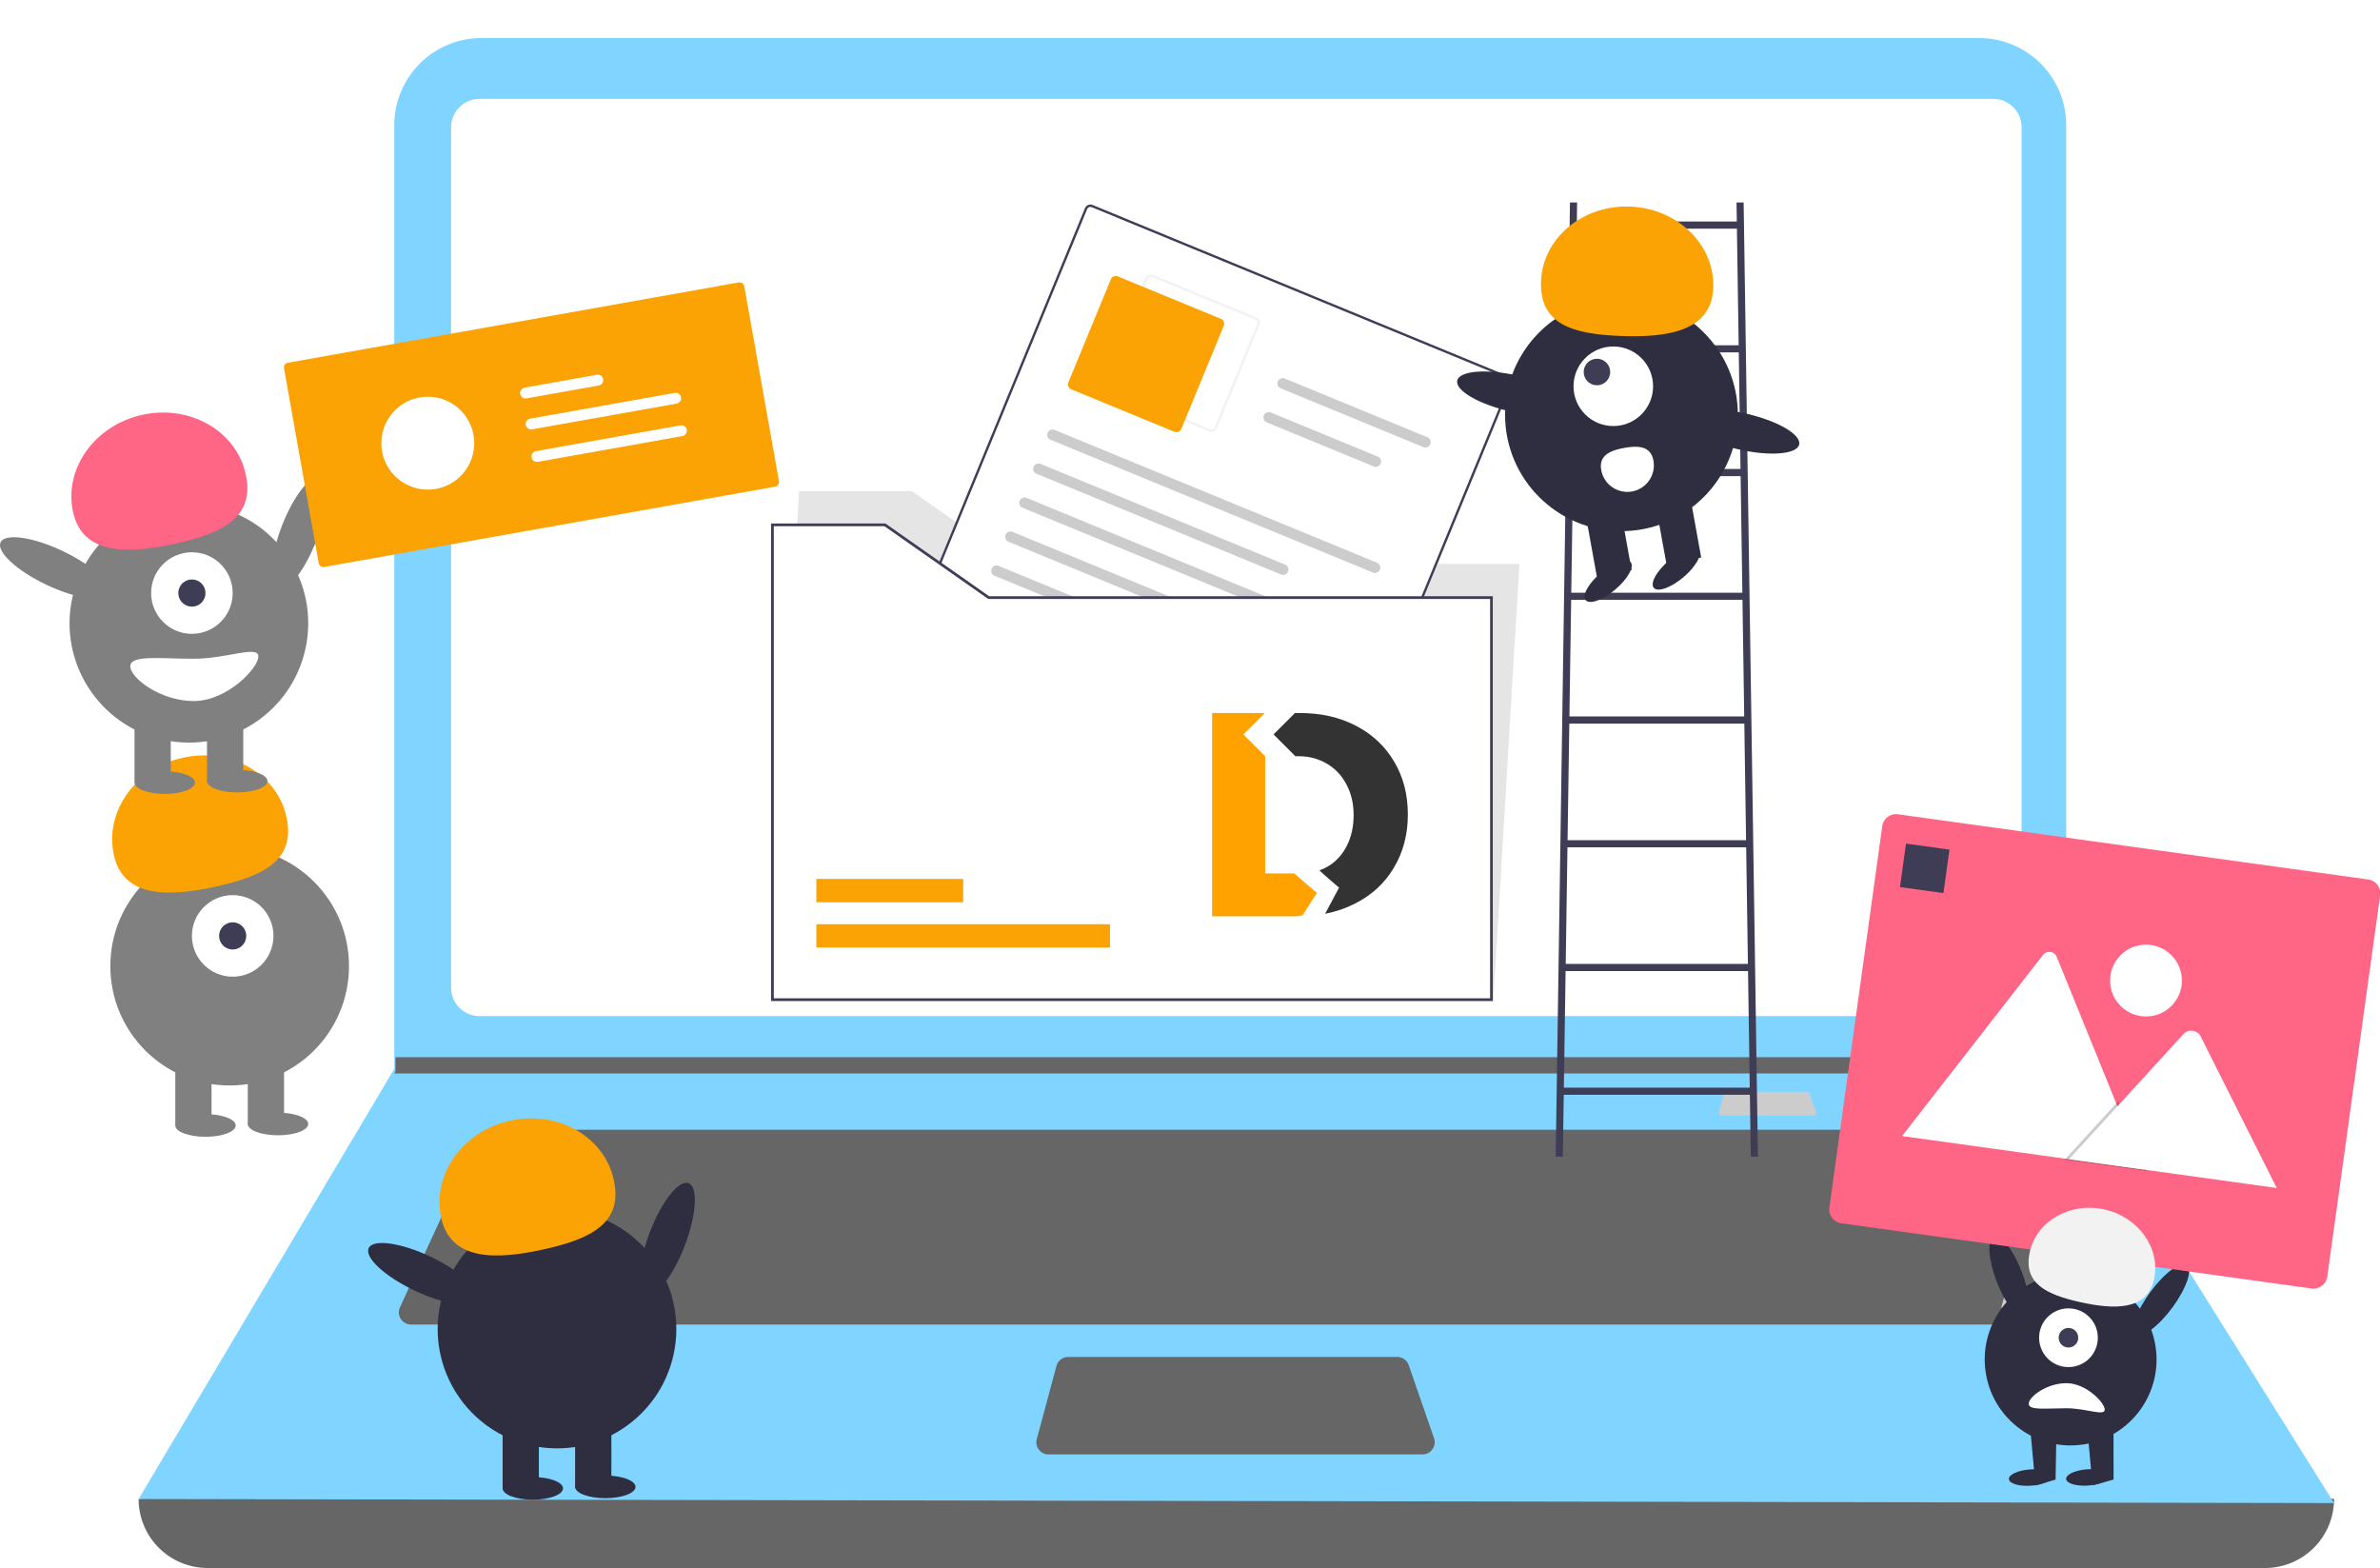 <?xml version="1.0" encoding="UTF-8" standalone="no"?>
<!-- Created with Inkscape (http://www.inkscape.org/) -->

<svg
   width="156.811mm"
   height="103.308mm"
   viewBox="0 0 156.811 103.308"
   version="1.1"
   id="svg3015"
   inkscape:version="1.1.1 (c3084ef, 2021-09-22)"
   sodipodi:docname="datalad_hero.svg"
   xmlns:inkscape="http://www.inkscape.org/namespaces/inkscape"
   xmlns:sodipodi="http://sodipodi.sourceforge.net/DTD/sodipodi-0.dtd"
   xmlns="http://www.w3.org/2000/svg"
   xmlns:svg="http://www.w3.org/2000/svg">
  <sodipodi:namedview
     id="namedview3017"
     pagecolor="#ffffff"
     bordercolor="#666666"
     borderopacity="1.0"
     inkscape:pageshadow="2"
     inkscape:pageopacity="0.0"
     inkscape:pagecheckerboard="0"
     inkscape:document-units="mm"
     showgrid="false"
     showguides="false"
     inkscape:zoom="1.5751831"
     inkscape:cx="587.55075"
     inkscape:cy="133.63526"
     inkscape:window-width="2560"
     inkscape:window-height="1387"
     inkscape:window-x="0"
     inkscape:window-y="25"
     inkscape:window-maximized="1"
     inkscape:current-layer="layer1" />
  <defs
     id="defs3012" />
  <g
     inkscape:label="Layer 1"
     inkscape:groupmode="layer"
     id="layer1"
     transform="translate(-38.243,-13.621)">
    <path
       d="M 187.482,116.928 H 51.921 a 4.545,4.545 0 0 1 -4.545,-4.545 v 0 q 73.711,-8.567 144.651,0 v 0 a 4.545,4.545 0 0 1 -4.545,4.545 z"
       fill="#cccccc"
       id="path3412"
       style="stroke-width:0.183;fill:#666666" />
    <path
       d="M 192.027,112.65 47.376,112.383 64.141,84.175 64.221,84.041 V 21.873 a 5.745,5.745 0 0 1 5.746,-5.746 h 98.668 a 5.745,5.745 0 0 1 5.746,5.746 v 62.596 z"
       fill="#e6e6e6"
       id="path3414"
       style="stroke-width:0.183;fill:#7fd5ff;fill-opacity:1" />
    <path
       d="m 69.836,20.138 a 1.874,1.874 0 0 0 -1.872,1.872 v 56.684 a 1.874,1.874 0 0 0 1.872,1.872 h 99.732 a 1.874,1.874 0 0 0 1.872,-1.872 V 22.009 a 1.874,1.874 0 0 0 -1.872,-1.872 z"
       fill="#ffffff"
       id="path3416"
       style="stroke-width:0.183" />
    <path
       d="m 70.491,88.052 a 0.804,0.804 0 0 0 -0.729,0.467 l -5.166,11.23 a 0.802,0.802 0 0 0 0.729,1.137 H 173.957 a 0.802,0.802 0 0 0 0.717,-1.161 L 169.059,88.495 a 0.798,0.798 0 0 0 -0.717,-0.443 z"
       fill="#cccccc"
       id="path3418"
       style="stroke-width:0.183;fill:#666666" />
    <path
       d="m 108.623,103.025 a 0.803,0.803 0 0 0 -0.774,0.594 l -1.296,4.813 a 0.802,0.802 0 0 0 0.774,1.011 h 24.642 a 0.802,0.802 0 0 0 0.758,-1.065 l -1.666,-4.813 a 0.803,0.803 0 0 0 -0.758,-0.54 z"
       fill="#cccccc"
       id="path3422"
       style="stroke-width:0.183;fill:#666666" />
    <polygon
       points="162.623,366.922 766.09,366.922 766.09,372.782 162.169,372.782 162.623,372.049 "
       fill="#cccccc"
       id="polygon3424"
       transform="matrix(0.183,0,0,0.183,34.538,16.127)"
       style="fill:#666666" />
    <path
       d="m 152.011,85.555 a 0.196,0.196 0 0 0 -0.189,0.145 l -0.316,1.172 a 0.195,0.195 0 0 0 0.189,0.246 h 6.001 a 0.195,0.195 0 0 0 0.185,-0.259 l -0.406,-1.172 a 0.195,0.195 0 0 0 -0.185,-0.131 z"
       fill="#cccccc"
       id="path3428"
       style="stroke-width:0.183" />
    <circle
       cx="53.375"
       cy="77.274"
       r="7.862"
       fill="#2f2e41"
       id="circle3470"
       style="fill:#808080;fill-opacity:1;stroke-width:0.183" />
    <rect
       x="49.793"
       y="83.443"
       width="2.388"
       height="4.279"
       fill="#2f2e41"
       id="rect3472"
       style="fill:#808080;fill-opacity:1;stroke-width:0.183" />
    <rect
       x="54.569"
       y="83.443"
       width="2.388"
       height="4.279"
       fill="#2f2e41"
       id="rect3474"
       style="fill:#808080;fill-opacity:1;stroke-width:0.183" />
    <ellipse
       cx="51.783"
       cy="87.772"
       rx="1.99"
       ry="0.746"
       fill="#2f2e41"
       id="ellipse3476"
       style="fill:#808080;fill-opacity:1;stroke-width:0.183" />
    <ellipse
       cx="56.56"
       cy="87.673"
       rx="1.99"
       ry="0.746"
       fill="#2f2e41"
       id="ellipse3478"
       style="fill:#808080;fill-opacity:1;stroke-width:0.183" />
    <circle
       cx="53.574"
       cy="75.283"
       r="2.687"
       fill="#ffffff"
       id="circle3480"
       style="stroke-width:0.183" />
    <circle
       cx="53.574"
       cy="75.283"
       r="0.896"
       fill="#3f3d56"
       id="circle3482"
       style="stroke-width:0.183" />
    <path
       d="m 45.749,69.963 c -0.635,-2.843 1.394,-5.715 4.532,-6.416 3.138,-0.701 6.196,1.036 6.831,3.879 0.635,2.843 -1.445,3.891 -4.583,4.592 -3.138,0.701 -6.146,0.788 -6.781,-2.055 z"
       fill="#e6e6e6"
       id="path3484"
       style="fill:#fba304;fill-opacity:1;stroke-width:0.183" />
    <ellipse
       cx="-24.843"
       cy="71.539"
       rx="3.931"
       ry="1.234"
       transform="rotate(-69.082)"
       fill="#2f2e41"
       id="ellipse3486"
       style="fill:#808080;fill-opacity:1;stroke-width:0.183" />
    <circle
       cx="-45.859"
       cy="58.793"
       r="7.862"
       transform="rotate(-80.783)"
       fill="#2f2e41"
       id="circle3488"
       style="fill:#808080;stroke-width:0.183" />
    <rect
       x="47.106"
       y="60.854"
       width="2.388"
       height="4.279"
       fill="#2f2e41"
       id="rect3490"
       style="fill:#808080;fill-opacity:1;stroke-width:0.183" />
    <rect
       x="51.882"
       y="60.854"
       width="2.388"
       height="4.279"
       fill="#2f2e41"
       id="rect3492"
       style="fill:#808080;fill-opacity:1;stroke-width:0.183" />
    <ellipse
       cx="49.096"
       cy="65.183"
       rx="1.99"
       ry="0.746"
       fill="#2f2e41"
       id="ellipse3494"
       style="fill:#808080;fill-opacity:1;stroke-width:0.183" />
    <ellipse
       cx="53.873"
       cy="65.083"
       rx="1.99"
       ry="0.746"
       fill="#2f2e41"
       id="ellipse3496"
       style="fill:#808080;fill-opacity:1;stroke-width:0.183" />
    <circle
       cx="50.887"
       cy="52.694"
       r="2.687"
       fill="#ffffff"
       id="circle3498"
       style="stroke-width:0.183" />
    <circle
       cx="50.887"
       cy="52.694"
       r="0.896"
       fill="#3f3d56"
       id="circle3500"
       style="stroke-width:0.183" />
    <path
       d="m 43.062,47.373 c -0.635,-2.843 1.394,-5.715 4.532,-6.416 3.138,-0.701 6.196,1.036 6.831,3.879 0.635,2.843 -1.445,3.891 -4.583,4.592 -3.138,0.701 -6.146,0.788 -6.781,-2.055 z"
       fill="#fba304"
       id="path3502"
       style="fill:#ff6584;fill-opacity:1;stroke-width:0.183" />
    <ellipse
       cx="-28.186"
       cy="59.668"
       rx="1.234"
       ry="3.931"
       transform="rotate(-64.626)"
       fill="#2f2e41"
       id="ellipse3504"
       style="fill:#808080;fill-opacity:1;stroke-width:0.183" />
    <path
       d="m 46.827,57.52 c 0,0.769 1.981,2.289 4.18,2.289 2.198,0 4.26,-2.166 4.26,-2.936 0,-0.769 -2.061,0.149 -4.26,0.149 -2.198,0 -4.18,-0.272 -4.18,0.498 z"
       fill="#ffffff"
       id="path3506"
       style="stroke-width:0.183" />
    <g
       id="g10891"
       transform="matrix(0.567,-0.101,0.101,0.567,23.055,25.46)">
      <path
         d="m 54.713,31.017 a 0.548,0.548 0 0 0 -0.548,0.548 v 22.635 a 0.548,0.548 0 0 0 0.548,0.548 h 52.389 a 0.548,0.548 0 0 0 0.548,-0.548 V 31.564 a 0.548,0.548 0 0 0 -0.548,-0.548 z"
         fill="#fba304"
         id="path3508"
         style="stroke-width:0.183" />
      <circle
         cx="68.859"
         cy="42.882"
         r="5.316"
         fill="#ffffff"
         id="circle3510"
         style="stroke-width:0.183" />
      <path
         id="b71acdfd-6a55-428e-917a-53f192cb0203"
         data-name="Path 40"
         d="m 80.857,42.174 a 0.622,0.622 0 0 0 0,1.243 h 16.784 a 0.622,0.622 0 1 0 0.02,-1.243 q -0.01,-1.73e-4 -0.02,0 z"
         fill="#ffffff"
         style="stroke-width:0.183" />
      <path
         id="ad4fbcfa-41b0-45f9-a593-23b6dc3fe165"
         data-name="Path 40"
         d="m 80.857,38.573 a 0.622,0.622 0 0 0 0,1.243 h 8.381 a 0.622,0.622 0 1 0 0.02,-1.243 q -0.01,-1.73e-4 -0.02,0 z"
         fill="#ffffff"
         style="stroke-width:0.183" />
      <path
         id="bce2a7cd-a325-424d-9b3a-f63d1dad5aba"
         data-name="Path 40"
         d="m 80.857,45.947 a 0.622,0.622 0 0 0 0,1.243 h 16.784 a 0.622,0.622 0 1 0 0.02,-1.243 q -0.01,-1.83e-4 -0.02,0 z"
         fill="#ffffff"
         style="stroke-width:0.183" />
    </g>
    <g
       id="g11002"
       transform="matrix(0.72,0,0,0.72,54.727,37.15)">
      <path
         d="m 160.773,85.555 a 0.196,0.196 0 0 0 -0.189,0.145 l -0.316,1.172 a 0.195,0.195 0 0 0 0.189,0.246 h 6.001 a 0.195,0.195 0 0 0 0.185,-0.259 l -0.406,-1.172 a 0.195,0.195 0 0 0 -0.185,-0.131 z"
         fill="#cccccc"
         id="path3426"
         style="stroke-width:0.183" />
      <ellipse
         cx="120.316"
         cy="136.067"
         rx="1.234"
         ry="3.931"
         transform="rotate(-20.918)"
         fill="#2f2e41"
         id="ellipse3515"
         style="stroke-width:0.183" />
      <circle
         cx="149.746"
         cy="117.223"
         r="7.862"
         transform="rotate(-9.217)"
         fill="#2f2e41"
         id="circle3517"
         style="stroke-width:0.183" />
      <polygon
         points="743.058,473.14 743.035,447.932 729.952,447.932 732.512,476.005 "
         fill="#2f2e41"
         id="polygon3519"
         transform="matrix(0.183,0,0,0.183,34.538,16.127)" />
      <polygon
         points="714.058,473.14 714.512,448.005 701.428,448.005 703.988,476.078 "
         fill="#2f2e41"
         id="polygon3521"
         transform="matrix(0.183,0,0,0.183,34.538,16.127)" />
      <ellipse
         cx="155.012"
         cy="114.134"
         rx="1.99"
         ry="0.746"
         transform="rotate(-4.182)"
         fill="#2f2e41"
         id="ellipse3523"
         style="stroke-width:0.183" />
      <circle
         cx="166.39"
         cy="89.732"
         r="2.687"
         fill="#ffffff"
         id="circle3525"
         style="stroke-width:0.183" />
      <circle
         cx="166.39"
         cy="89.732"
         r="0.896"
         fill="#3f3d56"
         id="circle3527"
         style="stroke-width:0.183" />
      <ellipse
         cx="34.533"
         cy="191.925"
         rx="3.931"
         ry="1.234"
         transform="rotate(-53.55)"
         fill="#2f2e41"
         id="ellipse3529"
         style="stroke-width:0.183" />
      <path
         d="m 162.754,95.776 c 0,-0.634 1.633,-1.886 3.445,-1.886 1.812,0 3.511,1.785 3.511,2.419 0,0.634 -1.699,-0.123 -3.511,-0.123 -1.812,0 -3.445,0.224 -3.445,-0.41 z"
         fill="#ffffff"
         id="path3531"
         style="stroke-width:0.183" />
      <path
         d="m 188.634,85.226 -43.033,-5.966 a 1.279,1.279 0 0 1 -1.09,-1.441 l 4.838,-34.896 a 1.279,1.279 0 0 1 1.441,-1.09 l 43.033,5.966 a 1.279,1.279 0 0 1 1.09,1.441 l -4.838,34.896 a 1.279,1.279 0 0 1 -1.441,1.09 z"
         fill="#fba304"
         id="path3533"
         style="fill:#ff6584;fill-opacity:1;stroke-width:0.183" />
      <path
         d="m 173.218,74.335 -21.969,-3.046 a 0.452,0.452 0 0 1 -0.081,-0.018 l 12.886,-16.558 a 0.734,0.734 0 0 1 1.266,0.176 l 5.299,13.045 0.254,0.624 z"
         fill="#ffffff"
         id="path3535"
         style="stroke-width:0.183" />
      <polygon
         points="744.609,284.77 745.481,283.815 746.872,287.235 759.722,318.879 718.63,313.183 742.864,286.679 "
         opacity="0.2"
         style="isolation:isolate"
         id="polygon3537"
         transform="matrix(0.183,0,0,0.183,34.538,16.127)" />
      <path
         d="m 185.45,76.031 -19.002,-2.634 4.424,-4.838 0.318,-0.349 5.764,-6.305 a 0.98,0.98 0 0 1 1.453,0.114 0.876,0.876 0 0 1 0.057,0.096 z"
         fill="#ffffff"
         id="path3539"
         style="stroke-width:0.183" />
      <circle
         cx="173.485"
         cy="57.05"
         r="3.286"
         fill="#ffffff"
         id="circle3541"
         style="stroke-width:0.183" />
      <rect
         x="156.201"
         y="23.286"
         width="4.016"
         height="4.016"
         transform="rotate(7.893)"
         fill="#3f3d56"
         id="rect3543"
         style="stroke-width:0.183" />
      <path
         d="m 174.215,84.412 c 0.635,-2.843 -1.394,-5.715 -4.532,-6.416 -3.138,-0.701 -6.196,1.036 -6.831,3.879 -0.635,2.843 1.445,3.891 4.583,4.592 3.138,0.701 6.146,0.788 6.781,-2.055 z"
         fill="#f2f2f2"
         id="path3545"
         style="stroke-width:0.183" />
      <ellipse
         cx="160.237"
         cy="114.503"
         rx="1.99"
         ry="0.746"
         transform="rotate(-4.182)"
         fill="#2f2e41"
         id="ellipse3547"
         style="stroke-width:0.183" />
    </g>
    <g
       id="g10932"
       transform="matrix(0.549,0,0,0.549,60.671,-43.017)">
      <polygon
         points="171.76,583 190.76,212 272.76,212 348.374,265 714.76,265 695.76,583 "
         fill="#e5e5e5"
         id="polygon3084"
         transform="matrix(0.165,0,0,0.165,23.563,127.123)" />
      <path
         d="M 117.02,204.503 67.142,183.962 a 0.712,0.712 0 0 1 -0.387,-0.929 l 22.6,-54.878 a 0.712,0.712 0 0 1 0.929,-0.387 l 49.877,20.541 a 0.712,0.712 0 0 1 0.387,0.929 l -22.6,54.878 a 0.712,0.712 0 0 1 -0.929,0.387 z"
         fill="#ffffff"
         id="path3086"
         style="stroke-width:0.165" />
      <path
         d="M 117.02,204.503 67.142,183.962 a 0.712,0.712 0 0 1 -0.387,-0.929 l 22.6,-54.878 a 0.712,0.712 0 0 1 0.929,-0.387 l 49.877,20.541 a 0.712,0.712 0 0 1 0.387,0.929 l -22.6,54.878 a 0.712,0.712 0 0 1 -0.929,0.387 z M 90.176,128.031 a 0.427,0.427 0 0 0 -0.557,0.232 L 67.018,183.141 a 0.427,0.427 0 0 0 0.232,0.557 l 49.877,20.541 a 0.427,0.427 0 0 0 0.557,-0.232 l 22.6,-54.878 a 0.427,0.427 0 0 0 -0.232,-0.557 z"
         fill="#3f3d56"
         id="path3088"
         style="stroke-width:0.165" />
      <path
         d="M 104.263,154.933 91.893,149.839 a 0.712,0.712 0 0 1 -0.387,-0.929 l 5.095,-12.371 a 0.712,0.712 0 0 1 0.929,-0.387 L 109.9,141.247 a 0.712,0.712 0 0 1 0.387,0.929 l -5.095,12.371 a 0.712,0.712 0 0 1 -0.929,0.387 z m -6.842,-18.518 a 0.427,0.427 0 0 0 -0.557,0.232 L 91.769,149.018 a 0.427,0.427 0 0 0 0.232,0.557 l 12.371,5.095 a 0.427,0.427 0 0 0 0.557,-0.232 l 5.095,-12.371 a 0.427,0.427 0 0 0 -0.232,-0.557 z"
         fill="#f2f2f2"
         id="path3090"
         style="stroke-width:0.165" />
      <path
         d="m 100.087,154.983 -12.371,-5.095 a 0.641,0.641 0 0 1 -0.348,-0.836 l 5.095,-12.371 a 0.641,0.641 0 0 1 0.836,-0.348 l 12.371,5.095 a 0.641,0.641 0 0 1 0.348,0.836 l -5.095,12.371 a 0.641,0.641 0 0 1 -0.836,0.348 z"
         fill="#fba304"
         id="path3092"
         style="stroke-width:0.165" />
      <path
         d="M 123.914,171.877 85.223,155.943 a 0.64,0.64 0 1 1 0.488,-1.184 l 38.691,15.934 a 0.64,0.64 0 0 1 -0.488,1.184 z"
         fill="#cccccc"
         id="path3094"
         style="stroke-width:0.165" />
      <path
         d="M 112.89,172.108 83.543,160.022 a 0.64,0.64 0 1 1 0.488,-1.184 l 29.347,12.086 a 0.64,0.64 0 1 1 -0.488,1.184 z"
         fill="#cccccc"
         id="path3096"
         style="stroke-width:0.165" />
      <path
         d="m 129.961,156.82 -17.108,-7.046 a 0.64,0.64 0 1 1 0.488,-1.184 l 17.108,7.046 a 0.64,0.64 0 0 1 -0.488,1.184 z"
         fill="#cccccc"
         id="path3098"
         style="stroke-width:0.165" />
      <path
         d="M 124.011,159.141 111.173,153.854 a 0.64,0.64 0 1 1 0.488,-1.184 l 12.839,5.287 a 0.64,0.64 0 0 1 -0.488,1.184 z"
         fill="#cccccc"
         id="path3100"
         style="stroke-width:0.165" />
      <path
         d="M 120.554,180.036 81.863,164.102 a 0.64,0.64 0 1 1 0.488,-1.184 l 38.691,15.934 a 0.64,0.64 0 0 1 -0.488,1.184 z"
         fill="#cccccc"
         id="path3102"
         style="stroke-width:0.165" />
      <path
         d="M 109.53,180.268 80.183,168.182 a 0.64,0.64 0 1 1 0.488,-1.184 l 29.347,12.086 a 0.64,0.64 0 1 1 -0.488,1.184 z"
         fill="#cccccc"
         id="path3104"
         style="stroke-width:0.165" />
      <path
         d="M 117.194,188.195 78.503,172.261 a 0.64,0.64 0 0 1 0.488,-1.184 l 38.691,15.934 a 0.64,0.64 0 0 1 -0.488,1.184 z"
         fill="#cccccc"
         id="path3106"
         style="stroke-width:0.165" />
      <path
         d="M 115.514,192.275 76.823,176.341 a 0.64,0.64 0 0 1 0.488,-1.184 l 38.691,15.934 a 0.64,0.64 0 0 1 -0.488,1.184 z"
         fill="#cccccc"
         id="path3108"
         style="stroke-width:0.165" />
      <path
         d="m 96.638,191.972 a 13.949,13.949 0 0 0 2.321,-0.071 c 0.694,-0.081 1.416,-0.193 2.024,-0.558 a 1.924,1.924 0 0 0 0.959,-1.455 1.354,1.354 0 0 0 -0.819,-1.373 1.615,1.615 0 0 0 -1.639,0.23 2.134,2.134 0 0 0 -0.733,1.705 c 0.032,1.318 1.075,2.62 2.233,3.168 1.304,0.618 3.086,0.093 3.42,-1.428 0.07,-0.316 -0.361,-0.426 -0.541,-0.223 a 1.436,1.436 0 0 0 2.005,2.05 l -0.485,-0.2 a 3.457,3.457 0 0 0 2.378,2.511 3.206,3.206 0 0 0 0.885,0.135 c 0.364,0.001 0.738,0.184 1.087,0.297 l 2.511,0.818 c 0.369,0.12 0.604,-0.44 0.231,-0.562 l -2.274,-0.741 c -0.379,-0.123 -0.757,-0.25 -1.137,-0.37 -0.272,-0.086 -0.569,-0.039 -0.852,-0.09 a 2.847,2.847 0 0 1 -2.226,-2.082 0.307,0.307 0 0 0 -0.485,-0.2 0.831,0.831 0 0 1 -1.156,-1.195 l -0.541,-0.223 c -0.216,0.981 -1.412,1.349 -2.275,1.066 -0.965,-0.317 -1.794,-1.241 -2.081,-2.208 a 1.78,1.78 0 0 1 0.13,-1.417 1.061,1.061 0 0 1 1.112,-0.545 0.761,0.761 0 0 1 0.651,0.835 1.362,1.362 0 0 1 -0.758,1.032 c -0.543,0.291 -1.193,0.364 -1.796,0.43 a 12.977,12.977 0 0 1 -2.071,0.059 c -0.388,-0.019 -0.465,0.583 -0.074,0.603 z"
         fill="#fba304"
         id="path3110"
         style="stroke-width:0.165" />
      <polygon
         points="695.76,583 171.76,583 171.76,237 253.76,237 329.37,290 695.76,290 "
         fill="#ffffff"
         id="polygon3112"
         transform="matrix(0.165,0,0,0.165,23.563,127.123)" />
      <rect
         x="57.119"
         y="214.077"
         width="35.243"
         height="2.8"
         fill="#fba304"
         id="rect3114"
         style="stroke-width:0.165" />
      <rect
         x="57.119"
         y="208.643"
         width="17.621"
         height="2.8"
         fill="#fba304"
         id="rect3116"
         style="stroke-width:0.165" />
      <path
         d="M 138.309,223.3 H 51.684 v -57.31 h 13.721 l 12.453,8.728 H 138.309 Z M 52.014,222.97 H 137.979 V 175.047 H 77.754 l -12.453,-8.728 H 52.014 Z"
         fill="#3f3d56"
         id="path3118"
         style="stroke-width:0.165" />
    </g>
    <g
       id="g15707">
      <path
         d="m 153.598,89.827 h 0.47 l -0.941,-62.865 h -0.47 l 0.019,1.254 h -10.541 l 0.019,-1.254 h -0.47 l -0.941,62.865 h 0.47 l 0.061,-4.076 h 12.263 z m -0.678,-45.306 h -11.029 l 0.115,-7.682 h 10.799 z m 0.007,0.47 0.115,7.682 h -11.273 l 0.115,-7.682 z m 0.122,8.152 0.115,7.682 h -11.517 l 0.115,-7.682 z m 0.122,8.152 0.115,7.682 h -11.761 l 0.115,-7.682 z m 0.122,8.152 0.115,7.682 h -12.005 l 0.115,-7.682 z m -0.61,-40.76 0.115,7.682 h -10.785 l 0.115,-7.682 z m -11.402,56.594 0.115,-7.682 h 12.019 l 0.115,7.682 z"
         fill="#3f3d56"
         id="path3430"
         style="stroke-width:0.183" />
      <circle
         cx="145.076"
         cy="40.946"
         r="7.669"
         fill="#2f2e41"
         id="circle3432"
         style="stroke-width:0.183" />
      <rect
         x="136.626"
         y="72.153"
         width="2.33"
         height="4.174"
         transform="rotate(-10.261)"
         fill="#2f2e41"
         id="rect3434"
         style="stroke-width:0.183" />
      <rect
         x="131.967"
         y="72.153"
         width="2.33"
         height="4.174"
         transform="rotate(-10.261)"
         fill="#2f2e41"
         id="rect3436"
         style="stroke-width:0.183" />
      <ellipse
         cx="76.493"
         cy="132.802"
         rx="1.941"
         ry="0.728"
         transform="rotate(-40.261)"
         fill="#2f2e41"
         id="ellipse3438"
         style="stroke-width:0.183" />
      <ellipse
         cx="80.444"
         cy="135.084"
         rx="1.942"
         ry="0.728"
         transform="rotate(-40.261)"
         fill="#2f2e41"
         id="ellipse3440"
         style="stroke-width:0.183" />
      <circle
         cx="144.539"
         cy="39.07"
         r="2.621"
         fill="#ffffff"
         id="circle3442"
         style="stroke-width:0.183" />
      <circle
         cx="143.461"
         cy="38.131"
         r="0.874"
         fill="#3f3d56"
         id="circle3444"
         style="stroke-width:0.183" />
      <path
         d="m 151.125,32.603 c 0.115,-2.839 -2.332,-5.244 -5.465,-5.371 -3.134,-0.127 -5.768,2.071 -5.883,4.91 -0.115,2.839 2.063,3.484 5.197,3.612 3.134,0.127 6.036,-0.311 6.152,-3.151 z"
         fill="#fba304"
         id="path3446"
         style="stroke-width:0.183" />
      <ellipse
         cx="-7.718"
         cy="143.342"
         rx="1.204"
         ry="3.834"
         transform="rotate(-77.09)"
         fill="#2f2e41"
         id="ellipse3448"
         style="stroke-width:0.183" />
      <ellipse
         cx="-6.795"
         cy="158.575"
         rx="1.204"
         ry="3.834"
         transform="rotate(-77.09)"
         fill="#2f2e41"
         id="ellipse3450"
         style="stroke-width:0.183" />
      <path
         d="m 147.182,43.968 a 1.747,1.747 0 1 1 -3.438,0.626 l -5.5e-4,-0.003 c -0.172,-0.95 0.562,-1.286 1.512,-1.458 0.95,-0.172 1.755,-0.115 1.927,0.835 z"
         fill="#ffffff"
         id="path3452"
         style="stroke-width:0.183" />
    </g>
    <g
       id="g11012"
       transform="translate(-8.769,25.52)">
      <ellipse
         cx="-32.65"
         cy="109.876"
         rx="3.931"
         ry="1.234"
         transform="rotate(-69.082)"
         fill="#2f2e41"
         id="ellipse3454"
         style="stroke-width:0.183" />
      <circle
         cx="-61.278"
         cy="94.75"
         r="7.862"
         transform="rotate(-80.783)"
         fill="#2f2e41"
         id="circle3456"
         style="stroke-width:0.183" />
      <rect
         x="80.128"
         y="81.833"
         width="2.388"
         height="4.279"
         fill="#2f2e41"
         id="rect3458"
         style="stroke-width:0.183" />
      <rect
         x="84.905"
         y="81.833"
         width="2.388"
         height="4.279"
         fill="#2f2e41"
         id="rect3460"
         style="stroke-width:0.183" />
      <ellipse
         cx="82.118"
         cy="86.162"
         rx="1.99"
         ry="0.746"
         fill="#2f2e41"
         id="ellipse3462"
         style="stroke-width:0.183" />
      <ellipse
         cx="86.895"
         cy="86.063"
         rx="1.99"
         ry="0.746"
         fill="#2f2e41"
         id="ellipse3464"
         style="stroke-width:0.183" />
      <path
         d="m 76.085,68.353 c -0.635,-2.843 1.394,-5.715 4.532,-6.416 3.138,-0.701 6.196,1.036 6.831,3.879 0.635,2.843 -1.445,3.891 -4.583,4.592 -3.138,0.701 -6.146,0.788 -6.781,-2.055 z"
         fill="#fba304"
         id="path3466"
         style="stroke-width:0.183" />
      <ellipse
         cx="-32.99"
         cy="98.495"
         rx="1.234"
         ry="3.931"
         transform="rotate(-64.626)"
         fill="#2f2e41"
         id="ellipse3468"
         style="stroke-width:0.183" />
    </g>
    <g
       id="g25766-4"
       transform="matrix(2.19,0,0,2.19,32.018,-11.105)">
      <g
         id="g23308-1-6"
         transform="translate(-107.32,-49.145)">
        <g
           id="layer8-8-9-2"
           inkscape:label="data"
           style="display:inline;fill:#333333;fill-opacity:1;stroke-width:0.613;stroke-linecap:butt;stroke-linejoin:round;stroke-miterlimit:100000"
           transform="matrix(0.338,0,0,0.338,143.223,78.938)">
          <path
             style="font-style:normal;font-variant:normal;font-weight:bold;font-stretch:normal;font-size:192px;line-height:25px;font-family:Montserrat;-inkscape-font-specification:'Montserrat Bold';text-align:start;letter-spacing:0px;word-spacing:0px;writing-mode:lr-tb;text-anchor:start;fill:#333333;fill-opacity:1;stroke:none;stroke-width:0.178px;stroke-linecap:butt;stroke-linejoin:miter;stroke-opacity:1"
             d="m 17.453,8.721 -1.906,1.906 1.94,1.94 h 0.283 c 0.947,0 1.79,0.224 2.53,0.671 0.74,0.43 1.316,1.041 1.729,1.833 0.43,0.792 0.645,1.704 0.645,2.736 0,1.015 -0.198,1.919 -0.594,2.711 -0.396,0.792 -0.947,1.403 -1.652,1.833 -0.253,0.154 -0.519,0.279 -0.798,0.378 0.195,0.207 1.746,1.537 1.746,1.537 l -1.241,2.325 c 0.958,-0.187 1.847,-0.49 2.668,-0.91 1.497,-0.757 2.65,-1.824 3.459,-3.201 0.826,-1.377 1.239,-2.952 1.239,-4.724 0,-1.773 -0.405,-3.339 -1.213,-4.698 C 25.479,11.682 24.343,10.614 22.88,9.857 21.435,9.1 19.765,8.721 17.872,8.721 Z"
             id="path1711-6-2-1-6-27-5-5"
             inkscape:connector-curvature="0"
             sodipodi:nodetypes="cccsccssscccccsccsc"
             inkscape:export-xdpi="299.96201"
             inkscape:export-ydpi="299.96201" />
        </g>
        <g
           id="layer9-5-5-0-1"
           inkscape:label="L"
           transform="matrix(0.338,0,0,0.338,143.223,78.938)"
           style="display:inline;stroke-width:0.613;stroke-linecap:butt;stroke-linejoin:round;stroke-miterlimit:100000">
          <path
             style="font-style:normal;font-variant:normal;font-weight:bold;font-stretch:normal;font-size:192px;line-height:25px;font-family:Montserrat;-inkscape-font-specification:'Montserrat Bold';text-align:start;letter-spacing:0px;word-spacing:0px;writing-mode:lr-tb;text-anchor:start;fill:#ffa200;fill-opacity:1;stroke:none;stroke-width:0.178px;stroke-linecap:butt;stroke-linejoin:miter;stroke-opacity:1"
             d="m 10.076,8.721 v 18.096 c 0,0 6.724,0.002 7.276,0 0.552,-0.002 0.786,-0.101 0.786,-0.101 l 1.266,-1.98 -2.026,-1.74 h -2.578 v -10.429 l -0.9,-0.9 -1.04,-1.04 -5.55e-4,-2.68e-4 c 1.3e-4,1.33e-4 0.958,-0.957 1.906,-1.906 z"
             id="path1711-6-2-1-9-6-3-0-3"
             inkscape:connector-curvature="0"
             sodipodi:nodetypes="cczcccccccccc"
             inkscape:export-xdpi="299.96201"
             inkscape:export-ydpi="299.96201" />
        </g>
      </g>
    </g>
  </g>
</svg>
